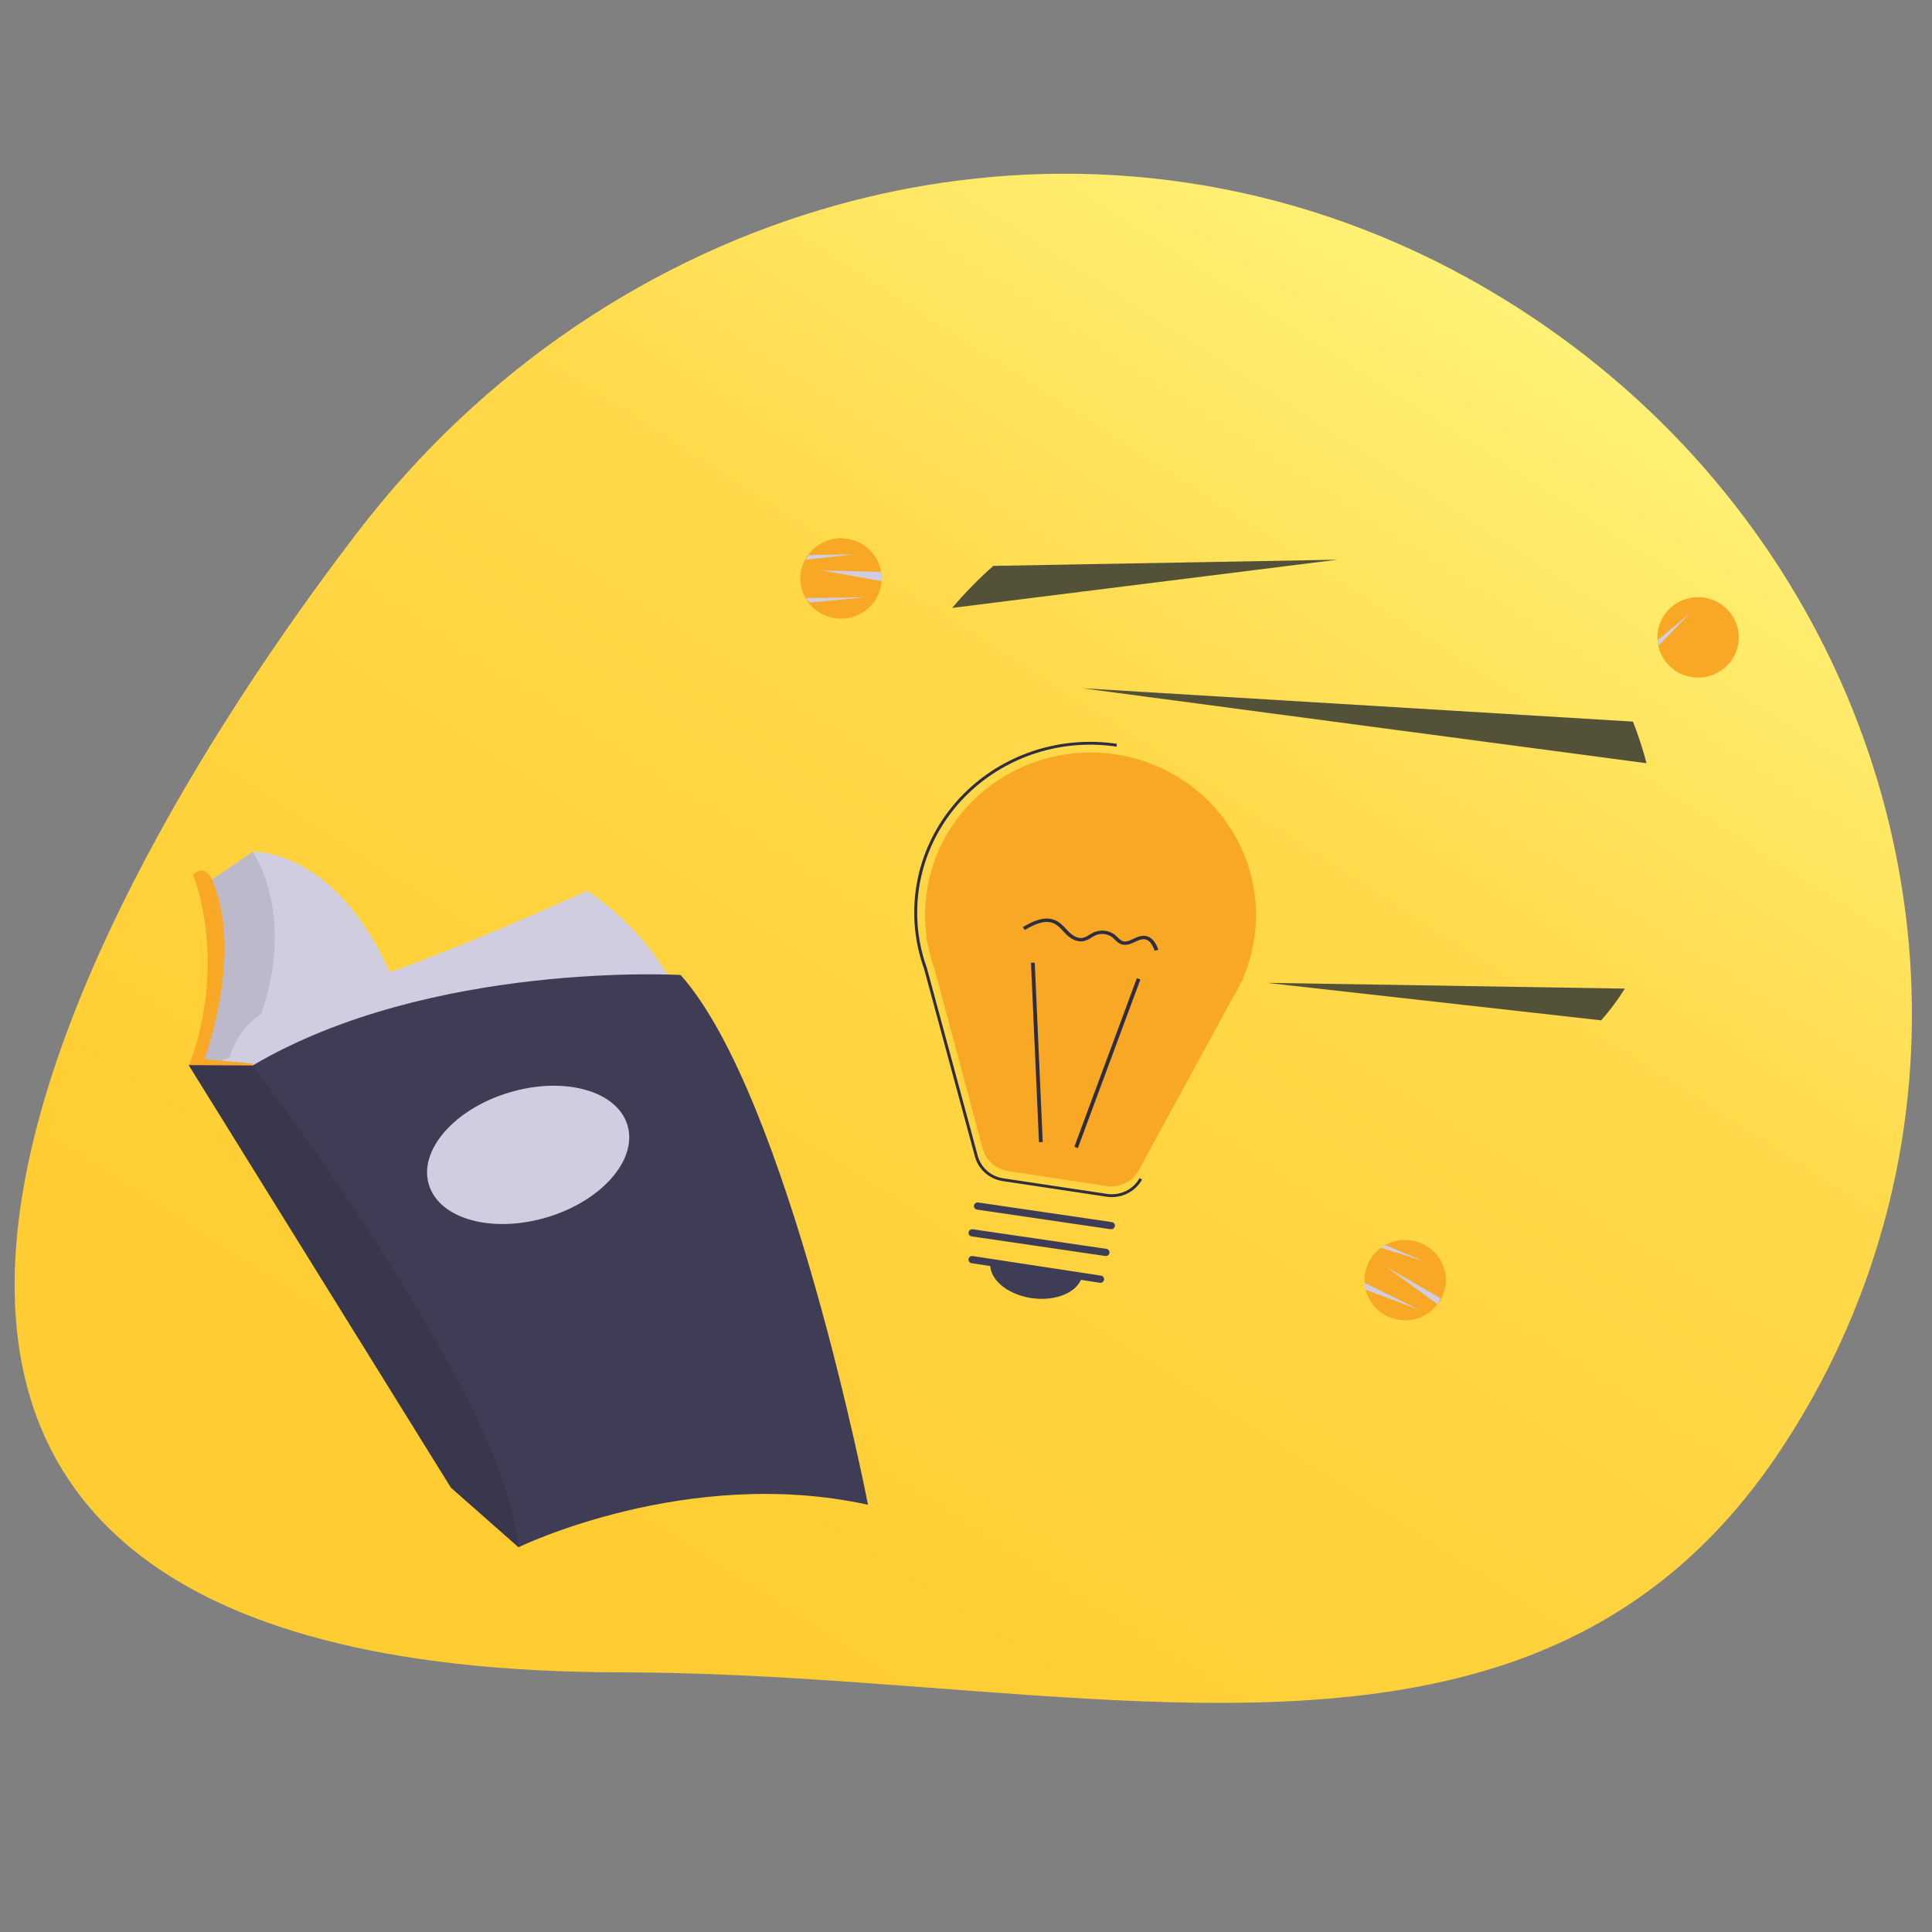 <svg width="310" height="310" viewBox="0 0 310 310" fill="none" xmlns="http://www.w3.org/2000/svg">
<rect x="0" y="0" width="310" height="310" fill="#808080" stroke="none"/>
<g clip-path="url(#clip0)">
<path d="M285.96 232.283C276.587 246.523 265.471 256.061 252.963 262.316C248.839 264.374 244.557 266.103 240.158 267.488C201.159 279.876 151.369 268.4 99.582 268.336C-53.281 268.145 7.677 150.368 57.276 85.516C77.288 59.349 104.593 41.138 134.363 32.882C140.619 31.142 146.991 29.849 153.43 29.011C183.651 25.071 215.278 31.247 243.66 49.462C292.354 80.714 314.761 136.531 304.227 188.162C301.017 203.87 294.817 218.844 285.96 232.283Z" fill="url(#paint0_linear)"/>
<path d="M214.586 89.807L152.787 97.542C154.826 95.133 157.029 92.88 159.379 90.8L214.586 89.807Z" fill="#545139"/>
<path d="M260.718 158.63C259.598 160.419 258.327 162.121 256.917 163.72L203.271 157.704L260.718 158.63Z" fill="#545139"/>
<path d="M264.202 122.466L173.679 110.434L262.023 115.786C262.871 117.969 263.599 120.199 264.202 122.466Z" fill="#545139"/>
<path d="M141.472 92.815C141.472 92.974 141.467 93.13 141.453 93.284C141.382 94.24 141.097 95.169 140.617 96.002C140.137 96.835 139.475 97.552 138.679 98.101C137.883 98.65 136.973 99.016 136.015 99.173C135.058 99.331 134.076 99.275 133.143 99.011C132.21 98.747 131.348 98.28 130.621 97.646C129.893 97.011 129.318 96.224 128.938 95.342C128.557 94.46 128.381 93.506 128.421 92.548C128.461 91.591 128.718 90.654 129.171 89.806C129.311 89.54 129.472 89.286 129.651 89.044C130.432 87.975 131.526 87.168 132.786 86.732C134.045 86.296 135.41 86.252 136.696 86.606C137.982 86.959 139.127 87.694 139.977 88.71C140.827 89.727 141.34 90.976 141.448 92.29C141.465 92.463 141.472 92.638 141.472 92.815Z" fill="#F9A826"/>
<path d="M141.473 92.549C141.473 92.785 141.468 93.017 141.454 93.245L131.898 91.526L141.45 91.772C141.466 92.028 141.473 92.287 141.473 92.549Z" fill="#D0CDE1"/>
<path d="M138.862 95.824L129.966 96.684C129.714 96.458 129.486 96.215 129.287 95.957L138.862 95.824Z" fill="#D0CDE1"/>
<path d="M137.121 88.946L129.287 89.806C129.436 89.546 129.605 89.297 129.795 89.061L137.121 88.946Z" fill="#D0CDE1"/>
<path d="M231.235 208.424C231.159 208.564 231.081 208.7 230.995 208.83C230.479 209.642 229.786 210.33 228.966 210.843C228.147 211.357 227.221 211.684 226.258 211.8C225.294 211.916 224.316 211.819 223.396 211.515C222.475 211.211 221.635 210.707 220.936 210.042C220.237 209.377 219.697 208.566 219.356 207.668C219.015 206.771 218.881 205.809 218.963 204.854C219.046 203.899 219.343 202.974 219.833 202.147C220.323 201.319 220.994 200.611 221.797 200.072C222.047 199.902 222.31 199.751 222.583 199.621C223.781 199.038 225.13 198.831 226.45 199.029C227.77 199.227 228.996 199.82 229.964 200.728C230.932 201.635 231.595 202.815 231.863 204.106C232.131 205.397 231.991 206.739 231.463 207.949C231.396 208.109 231.319 208.267 231.235 208.424Z" fill="#F9A826"/>
<path d="M230.892 208.831C230.815 208.983 230.735 209.13 230.648 209.271L222.42 203.255L231.125 208.316C231.056 208.49 230.978 208.661 230.892 208.831Z" fill="#D0CDE1"/>
<path d="M227.644 210.132L219.118 206.942C219.025 206.579 218.965 206.208 218.939 205.835L227.644 210.132Z" fill="#D0CDE1"/>
<path d="M228.513 202.396L221.55 200.192C221.8 200.051 222.063 199.926 222.336 199.817L228.513 202.396Z" fill="#D0CDE1"/>
<path d="M277.143 97.769C277.256 97.883 277.363 97.998 277.462 98.118C278.088 98.852 278.54 99.713 278.785 100.64C279.031 101.568 279.064 102.538 278.882 103.479C278.7 104.421 278.307 105.31 277.733 106.083C277.159 106.856 276.417 107.493 275.562 107.947C274.707 108.401 273.76 108.661 272.79 108.708C271.821 108.755 270.853 108.588 269.956 108.219C269.06 107.85 268.259 107.289 267.61 106.575C266.962 105.862 266.483 105.015 266.208 104.095C266.121 103.809 266.055 103.515 266.013 103.219C265.816 101.915 266.028 100.583 266.622 99.403C267.216 98.222 268.162 97.25 269.333 96.616C270.503 95.983 271.843 95.72 273.17 95.862C274.498 96.004 275.749 96.544 276.755 97.41C276.889 97.522 277.018 97.642 277.143 97.769Z" fill="#F9A826"/>
<path d="M271.164 98.402L266.15 103.559C266.057 103.301 265.987 103.038 265.941 102.771L271.164 98.402Z" fill="#D0CDE1"/>
<path d="M148.688 150.385L148.579 150.371L148.843 151.357C149.093 152.732 149.456 154.085 149.928 155.402L157.676 184.31C157.923 185.233 158.439 186.065 159.161 186.703C159.883 187.342 160.78 187.76 161.74 187.906L177.541 190.305C178.563 190.46 179.608 190.3 180.533 189.847C181.458 189.394 182.217 188.67 182.705 187.776L197.721 160.248C198.19 159.485 198.619 158.7 199.005 157.893L199.515 156.959L199.436 156.949C201.028 153.253 201.728 149.246 201.483 145.241C201.238 141.236 200.054 137.34 198.023 133.858C195.992 130.376 193.169 127.401 189.774 125.166C186.379 122.93 182.504 121.495 178.451 120.97C174.398 120.446 170.277 120.848 166.408 122.144C162.539 123.44 159.027 125.595 156.147 128.442C153.266 131.289 151.094 134.751 149.8 138.557C148.506 142.363 148.126 146.411 148.688 150.385H148.688Z" fill="#F9A826"/>
<path d="M178.404 192.082C178.123 192.082 177.843 192.061 177.566 192.019L160.915 189.518C159.858 189.359 158.871 188.904 158.076 188.208C157.281 187.512 156.713 186.606 156.44 185.601L148.276 155.463C147.777 154.083 147.393 152.666 147.129 151.227L146.922 149.908C146.367 145.696 146.827 141.416 148.267 137.406C149.707 133.396 152.087 129.766 155.22 126.803C158.352 123.839 162.151 121.624 166.316 120.33C170.482 119.037 174.9 118.701 179.222 119.35L179.15 119.801C174.875 119.162 170.505 119.501 166.389 120.792C162.274 122.083 158.525 124.291 155.444 127.238C152.363 130.185 150.033 133.791 148.642 137.768C147.25 141.745 146.835 145.982 147.429 150.142L147.588 151.129C147.85 152.556 148.23 153.961 148.725 155.329L156.895 185.485C157.144 186.404 157.664 187.233 158.391 187.869C159.117 188.505 160.02 188.921 160.987 189.066L177.638 191.568C178.666 191.721 179.718 191.561 180.649 191.11C181.581 190.659 182.345 189.939 182.837 189.048L183.251 189.264C182.781 190.115 182.082 190.826 181.228 191.322C180.375 191.819 179.399 192.081 178.404 192.082Z" fill="#2F2E41"/>
<path d="M182.416 156.96L172.381 184.015L172.946 184.219L182.981 157.165L182.416 156.96Z" fill="#2F2E41"/>
<path d="M166.03 154.457L165.43 154.483L166.711 183.267L167.311 183.241L166.03 154.457Z" fill="#2F2E41"/>
<path d="M176.48 205.826L155.893 202.686C155.74 202.662 155.603 202.579 155.512 202.455C155.421 202.331 155.383 202.177 155.406 202.026C155.43 201.875 155.513 201.74 155.638 201.649C155.763 201.558 155.919 201.52 156.073 201.542L176.659 204.683C176.736 204.694 176.809 204.72 176.876 204.759C176.942 204.798 177 204.85 177.045 204.912C177.091 204.973 177.124 205.043 177.143 205.117C177.161 205.191 177.165 205.268 177.153 205.343C177.141 205.419 177.114 205.491 177.074 205.556C177.034 205.621 176.981 205.678 176.918 205.723C176.856 205.768 176.785 205.8 176.71 205.818C176.634 205.835 176.556 205.838 176.48 205.826Z" fill="#3F3D56"/>
<path d="M177.323 201.528L155.92 198.389C155.84 198.378 155.764 198.352 155.695 198.312C155.626 198.273 155.566 198.221 155.518 198.16C155.471 198.098 155.436 198.029 155.417 197.955C155.398 197.881 155.394 197.804 155.407 197.728C155.419 197.653 155.447 197.581 155.489 197.516C155.531 197.45 155.586 197.394 155.651 197.349C155.716 197.304 155.789 197.272 155.868 197.254C155.946 197.236 156.027 197.234 156.106 197.246L177.51 200.385C177.589 200.396 177.666 200.422 177.735 200.462C177.804 200.501 177.864 200.553 177.911 200.614C177.959 200.675 177.993 200.745 178.013 200.819C178.032 200.893 178.035 200.97 178.023 201.046C178.011 201.121 177.983 201.193 177.941 201.258C177.899 201.323 177.844 201.38 177.779 201.425C177.714 201.47 177.64 201.502 177.562 201.52C177.484 201.537 177.403 201.54 177.323 201.528Z" fill="#3F3D56"/>
<path d="M178.2 197.232L156.784 194.092C156.624 194.067 156.482 193.984 156.387 193.861C156.292 193.737 156.253 193.583 156.277 193.432C156.302 193.281 156.389 193.145 156.518 193.054C156.648 192.963 156.811 192.925 156.97 192.948L178.387 196.089C178.546 196.113 178.689 196.196 178.784 196.319C178.879 196.443 178.918 196.597 178.894 196.748C178.869 196.9 178.782 197.035 178.652 197.126C178.522 197.217 178.36 197.255 178.2 197.232H178.2Z" fill="#3F3D56"/>
<path d="M165.515 208.289C169.59 208.887 173.244 207.218 173.677 204.56L158.923 202.395C158.489 205.052 161.441 207.691 165.515 208.289Z" fill="#3F3D56"/>
<path d="M173.116 151.03C172.189 150.906 171.422 150.27 171.002 149.843C170.864 149.704 170.73 149.559 170.595 149.413C170.106 148.884 169.643 148.385 169 148.124C167.579 147.549 165.904 148.352 164.455 149.215L164.104 148.772C165.698 147.823 167.557 146.947 169.261 147.637C170.036 147.95 170.565 148.523 171.078 149.077C171.208 149.218 171.338 149.358 171.472 149.494C171.909 149.937 172.781 150.655 173.715 150.489C174.109 150.39 174.475 150.221 174.791 149.995C175.032 149.839 175.286 149.699 175.552 149.578C176.092 149.353 176.696 149.272 177.288 149.345C177.88 149.418 178.434 149.641 178.881 149.986C179.04 150.117 179.191 150.256 179.333 150.401C179.611 150.676 179.874 150.937 180.216 151.031C180.722 151.172 181.257 150.92 181.824 150.655C182.408 150.381 183.013 150.098 183.698 150.168C183.72 150.17 183.743 150.173 183.765 150.176C184.984 150.34 185.547 151.511 185.865 152.385L185.274 152.546C184.842 151.359 184.316 150.768 183.625 150.702C183.135 150.652 182.641 150.883 182.118 151.128C181.463 151.435 180.785 151.753 180.028 151.543C179.522 151.403 179.189 151.074 178.867 150.755C178.74 150.625 178.605 150.501 178.463 150.383C178.107 150.112 177.669 149.938 177.201 149.88C176.732 149.823 176.255 149.885 175.827 150.059C175.59 150.169 175.363 150.294 175.148 150.434C174.764 150.706 174.318 150.904 173.839 151.016C173.601 151.058 173.356 151.063 173.116 151.03Z" fill="#2F2E41"/>
<path d="M64.802 161.792L39.843 167.763L39.761 167.782L37.048 170.208L36.267 170.905L34.593 170.605L31.629 170.076L33.695 163.194L34.082 150.067L32.662 142.037L40.536 136.684C40.536 136.684 55.896 135.792 64.802 161.792Z" fill="#D0CDE1"/>
<path opacity="0.1" d="M39.843 167.762C39.504 168.475 40.213 168.004 39.826 168.737L36.212 169.884L34.593 170.604L31.629 170.076L33.695 163.193L34.082 150.066L32.662 142.037L40.536 136.684C40.536 136.684 48.986 148.501 39.843 167.762Z" fill="black"/>
<path d="M94.232 142.929C94.232 142.929 61.447 157.968 48.152 160.262C34.857 162.556 36.019 175.683 36.019 175.683L110.496 164.213C110.496 164.213 107.914 152.36 94.232 142.929Z" fill="#D0CDE1"/>
<path d="M30.985 140.381C30.985 140.381 36.664 154.018 30.339 170.969L37.697 174.283L40.536 170.969L40.601 170.65L32.792 169.949C32.792 169.949 39.246 152.871 33.953 141.018C33.953 141.018 32.792 138.469 30.985 140.381Z" fill="#F9A826"/>
<path d="M139.279 241.448C110.237 235.075 83.195 248.266 83.195 248.266L83.121 248.201L72.353 238.707L30.274 170.904L40.535 170.968C69.061 154.144 109.204 156.438 109.204 156.438C126.5 175.811 139.279 241.448 139.279 241.448Z" fill="#3F3D56"/>
<path opacity="0.1" d="M83.122 248.203L72.353 238.709L30.274 170.905L40.535 170.969C40.535 170.969 81.434 224.306 83.122 248.203Z" fill="black"/>
<path d="M87.848 195.299C96.64 192.636 102.378 186.004 100.664 180.486C98.949 174.968 90.433 172.653 81.641 175.316C72.849 177.978 67.112 184.61 68.826 190.128C70.54 195.646 79.057 197.961 87.848 195.299Z" fill="#D0CDE1"/>
</g>
<defs>
<linearGradient id="paint0_linear" x1="243.208" y1="49.172" x2="105.303" y2="264.048" gradientUnits="userSpaceOnUse">
<stop stop-color="#FFF176"/>
<stop offset="0.365" stop-color="#FFD94A"/>
<stop offset="1" stop-color="#FFCC31"/>
</linearGradient>
<clipPath id="clip0">
<rect width="310" height="310" fill="white"/>
</clipPath>
</defs>
</svg>
